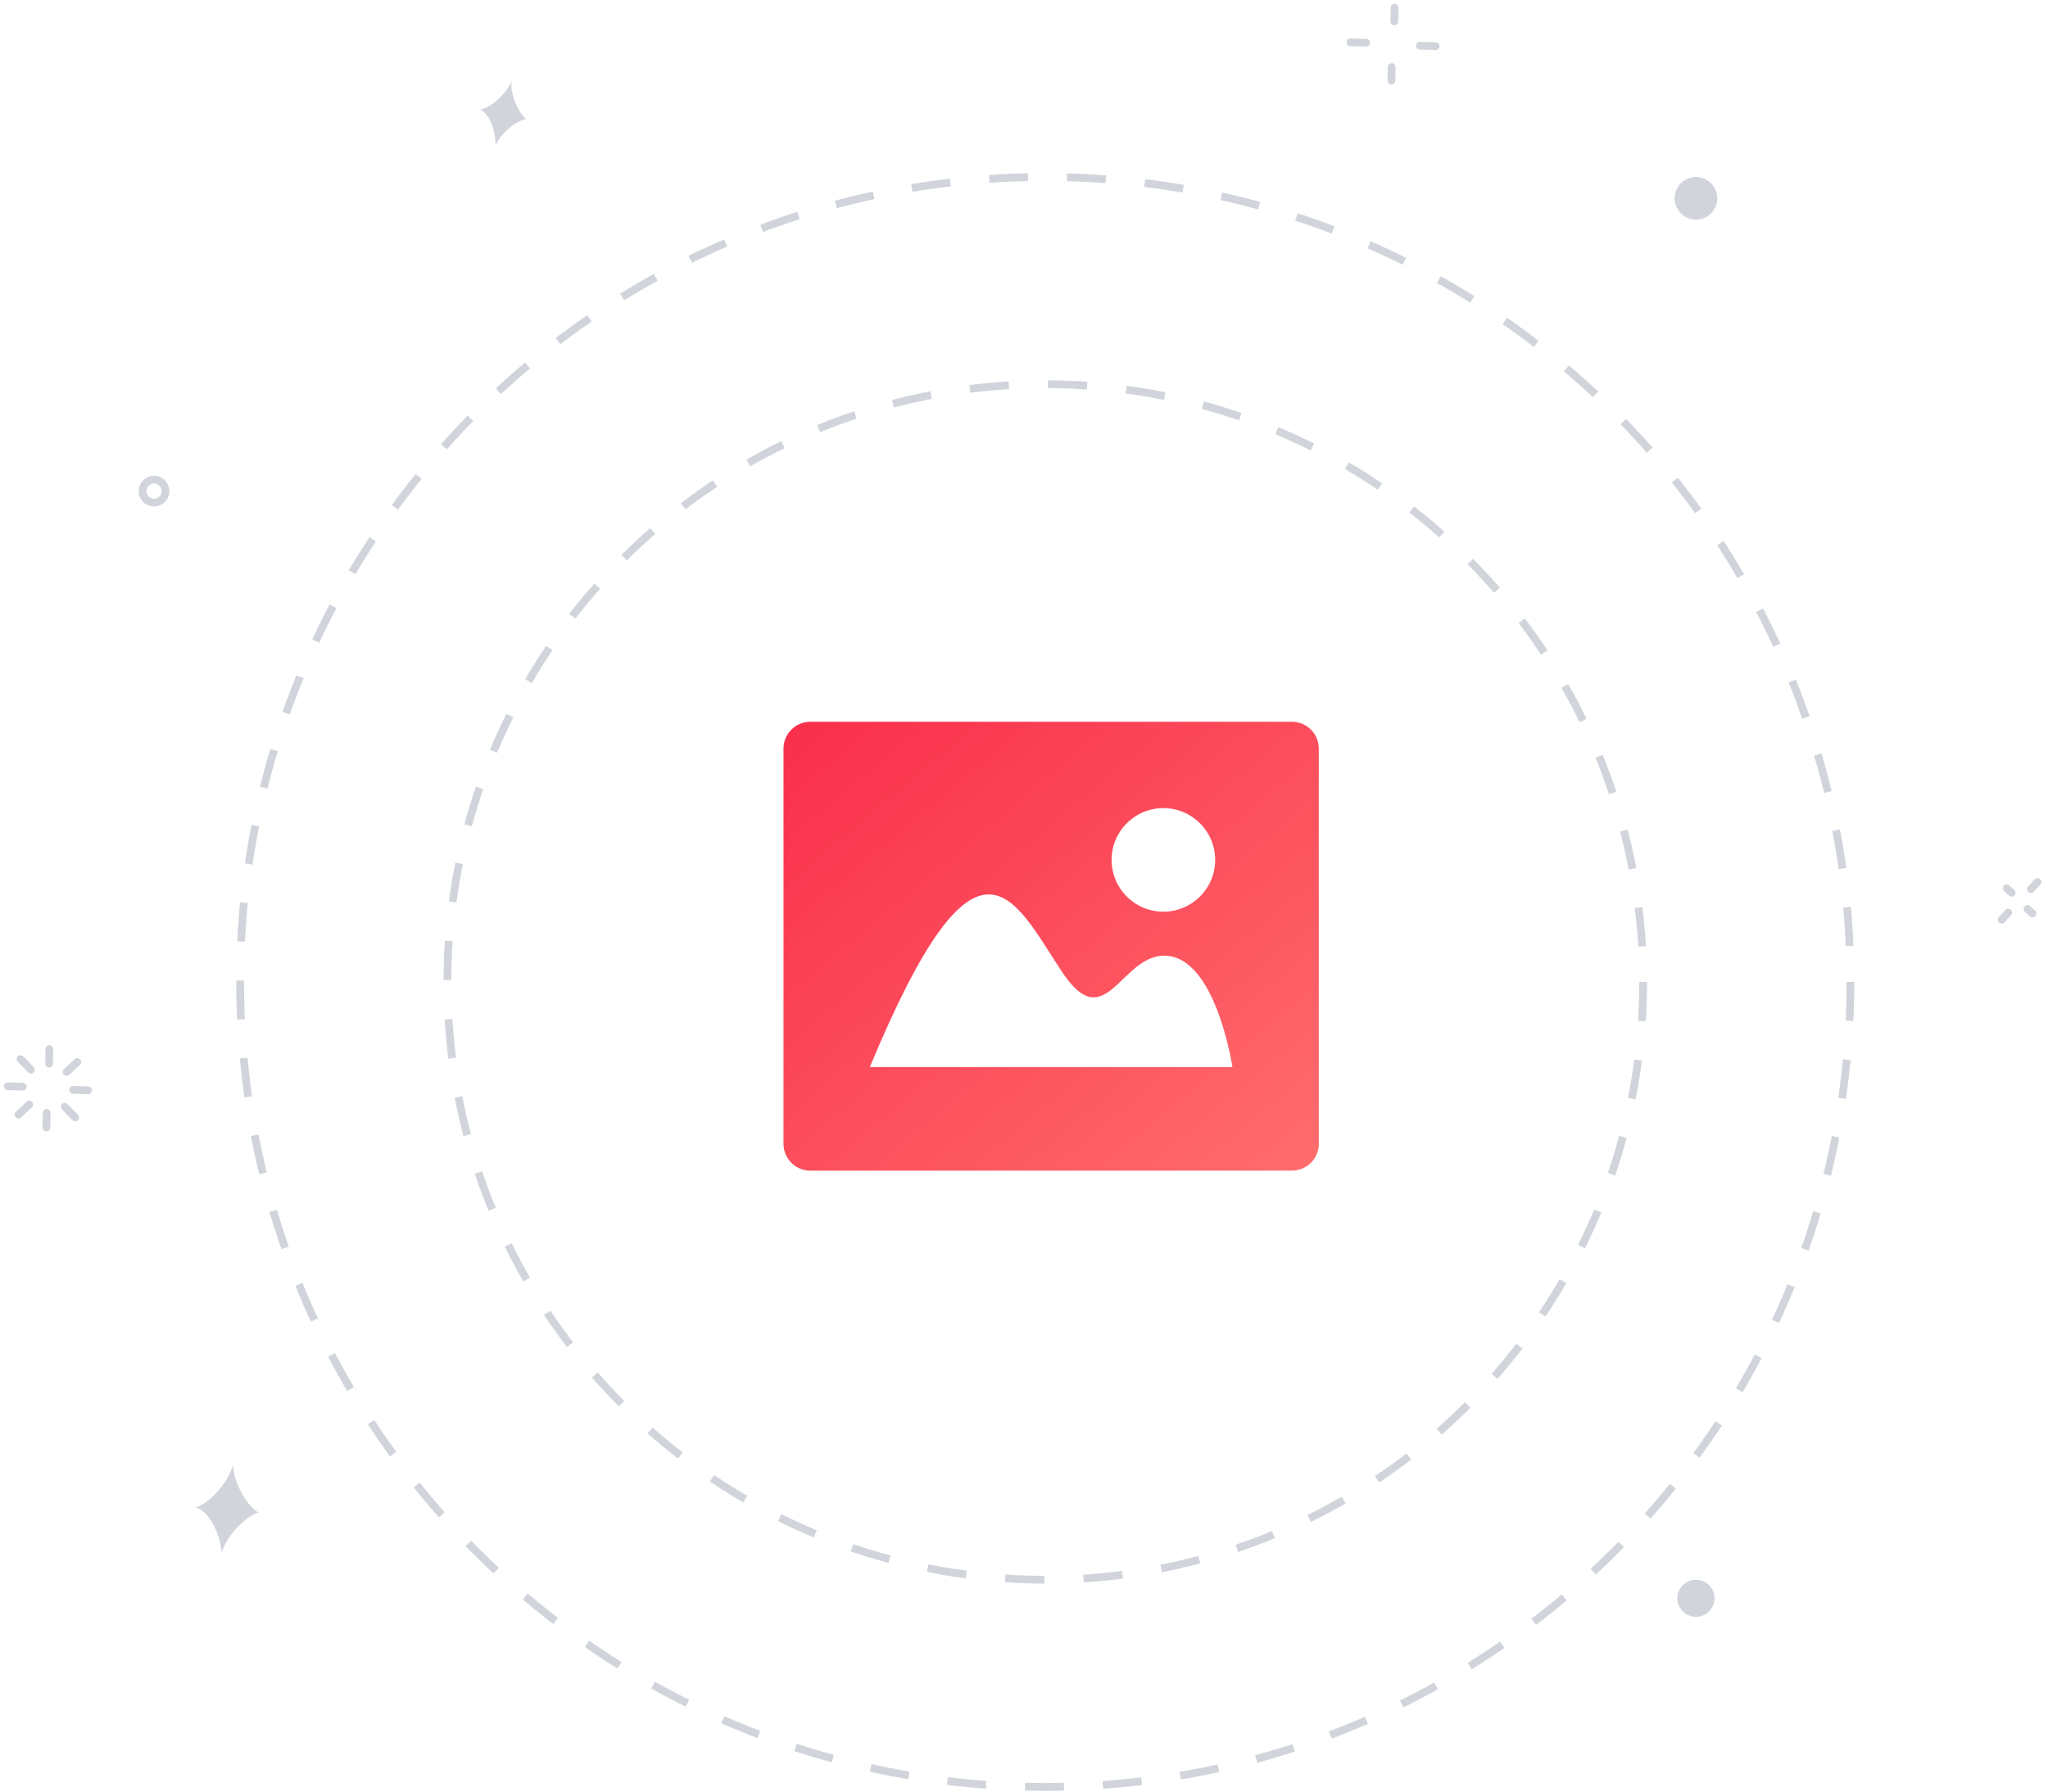 <svg width="264" height="231" viewBox="0 0 264 231" fill="none" xmlns="http://www.w3.org/2000/svg">
<path fill-rule="evenodd" clip-rule="evenodd" d="M238.532 126.608C238.532 183.929 192.063 230.398 134.742 230.398C77.421 230.398 30.953 183.929 30.953 126.608C30.953 69.287 77.421 22.818 134.742 22.818C192.063 22.818 238.532 69.287 238.532 126.608Z" stroke="#D1D5DB" stroke-dasharray="5.02 5.02"/>
<path fill-rule="evenodd" clip-rule="evenodd" d="M211.817 126.608C211.817 169.175 177.309 203.683 134.742 203.683C92.174 203.683 57.668 169.175 57.668 126.608C57.668 84.041 92.174 49.533 134.742 49.533C177.309 49.533 211.817 84.041 211.817 126.608Z" stroke="#D1D5DB" stroke-dasharray="5.05 5.05"/>
<path d="M11.345 140.582L9.418 140.523" stroke="#D1D5DB" stroke-linecap="round"/>
<path d="M9.962 136.929L8.58 138.22" stroke="#D1D5DB" stroke-linecap="round"/>
<path d="M6.361 135.261L6.332 137.145" stroke="#D1D5DB" stroke-linecap="round"/>
<path d="M2.648 136.554L3.99 137.928" stroke="#D1D5DB" stroke-linecap="round"/>
<path d="M1 140.053L2.926 140.112" stroke="#D1D5DB" stroke-linecap="round"/>
<path d="M2.383 143.706L3.766 142.415" stroke="#D1D5DB" stroke-linecap="round"/>
<path d="M5.984 145.375L6.013 143.491" stroke="#D1D5DB" stroke-linecap="round"/>
<path d="M9.697 144.081L8.355 142.707" stroke="#D1D5DB" stroke-linecap="round"/>
<path d="M262.648 113.723L261.801 114.64" stroke="#D1D5DB" stroke-linecap="round"/>
<path d="M258.672 114.52L259.311 115.109" stroke="#D1D5DB" stroke-linecap="round"/>
<path d="M258.027 118.583L258.874 117.666" stroke="#D1D5DB" stroke-linecap="round"/>
<path d="M262.001 117.786L261.363 117.197" stroke="#D1D5DB" stroke-linecap="round"/>
<path d="M185.07 5.947L183.021 5.892" stroke="#D1D5DB" stroke-linecap="round"/>
<path d="M179.769 1L179.738 2.751" stroke="#D1D5DB" stroke-linecap="round"/>
<path d="M174.067 5.454L176.116 5.508" stroke="#D1D5DB" stroke-linecap="round"/>
<path d="M179.367 10.4L179.398 8.649" stroke="#D1D5DB" stroke-linecap="round"/>
<path fill-rule="evenodd" clip-rule="evenodd" d="M33.336 195.006C31.862 195.447 29.407 197.613 28.567 200.181C28.426 197.795 26.911 194.796 25.244 194.364C27.278 193.645 29.481 191.002 30.067 188.775C29.961 191.109 32.08 194.498 33.336 195.006Z" fill="#D1D5DB"/>
<path fill-rule="evenodd" clip-rule="evenodd" d="M67.859 15.325C66.722 15.526 64.707 16.926 63.859 18.766C63.96 16.977 63.091 14.612 61.887 14.146C63.464 13.786 65.334 12.008 65.963 10.4C65.682 12.13 66.967 14.838 67.859 15.325Z" fill="#D1D5DB"/>
<path fill-rule="evenodd" clip-rule="evenodd" d="M218.559 28.317C217.04 28.284 215.836 27.027 215.87 25.509C215.903 23.991 217.16 22.787 218.677 22.82C220.196 22.853 221.4 24.11 221.367 25.628C221.333 27.146 220.077 28.35 218.559 28.317Z" fill="#D1D5DB"/>
<path fill-rule="evenodd" clip-rule="evenodd" d="M218.566 208.469C217.245 208.441 216.197 207.346 216.225 206.025C216.253 204.703 217.348 203.655 218.67 203.683C219.992 203.712 221.04 204.806 221.011 206.128C220.982 207.449 219.888 208.498 218.566 208.469Z" fill="#D1D5DB"/>
<path fill-rule="evenodd" clip-rule="evenodd" d="M19.822 64.803C19.004 64.785 18.355 64.108 18.373 63.289C18.39 62.471 19.068 61.823 19.886 61.84C20.704 61.858 21.353 62.535 21.336 63.353C21.318 64.172 20.64 64.821 19.822 64.803Z" stroke="#D1D5DB" stroke-linecap="round"/>
<path fill-rule="evenodd" clip-rule="evenodd" d="M158.87 137.58C158.87 137.58 156.722 123.22 150.084 123.22C144.437 123.22 142.509 133.74 136.918 125.335C130.666 115.928 126.094 103.961 112.129 137.58H158.87ZM149.967 104.194C146.278 104.194 143.29 107.185 143.29 110.871C143.29 114.56 146.278 117.548 149.967 117.548C153.655 117.548 156.644 114.56 156.644 110.871C156.644 107.185 153.655 104.194 149.967 104.194ZM104.45 93.065H166.549C168.453 93.065 169.999 94.608 169.999 96.51V147.49C169.999 149.392 168.453 150.935 166.549 150.935H104.45C102.546 150.935 101 149.392 101 147.49V96.51C101 94.608 102.546 93.065 104.45 93.065Z" fill="url(#paint0_linear_657_2577)"/>
<defs>
<linearGradient id="paint0_linear_657_2577" x1="135.499" y1="64.13" x2="192.485" y2="132.075" gradientUnits="userSpaceOnUse">
<stop stop-color="#F92E4B"/>
<stop offset="1" stop-color="#FF6D6D"/>
</linearGradient>
</defs>
</svg>
